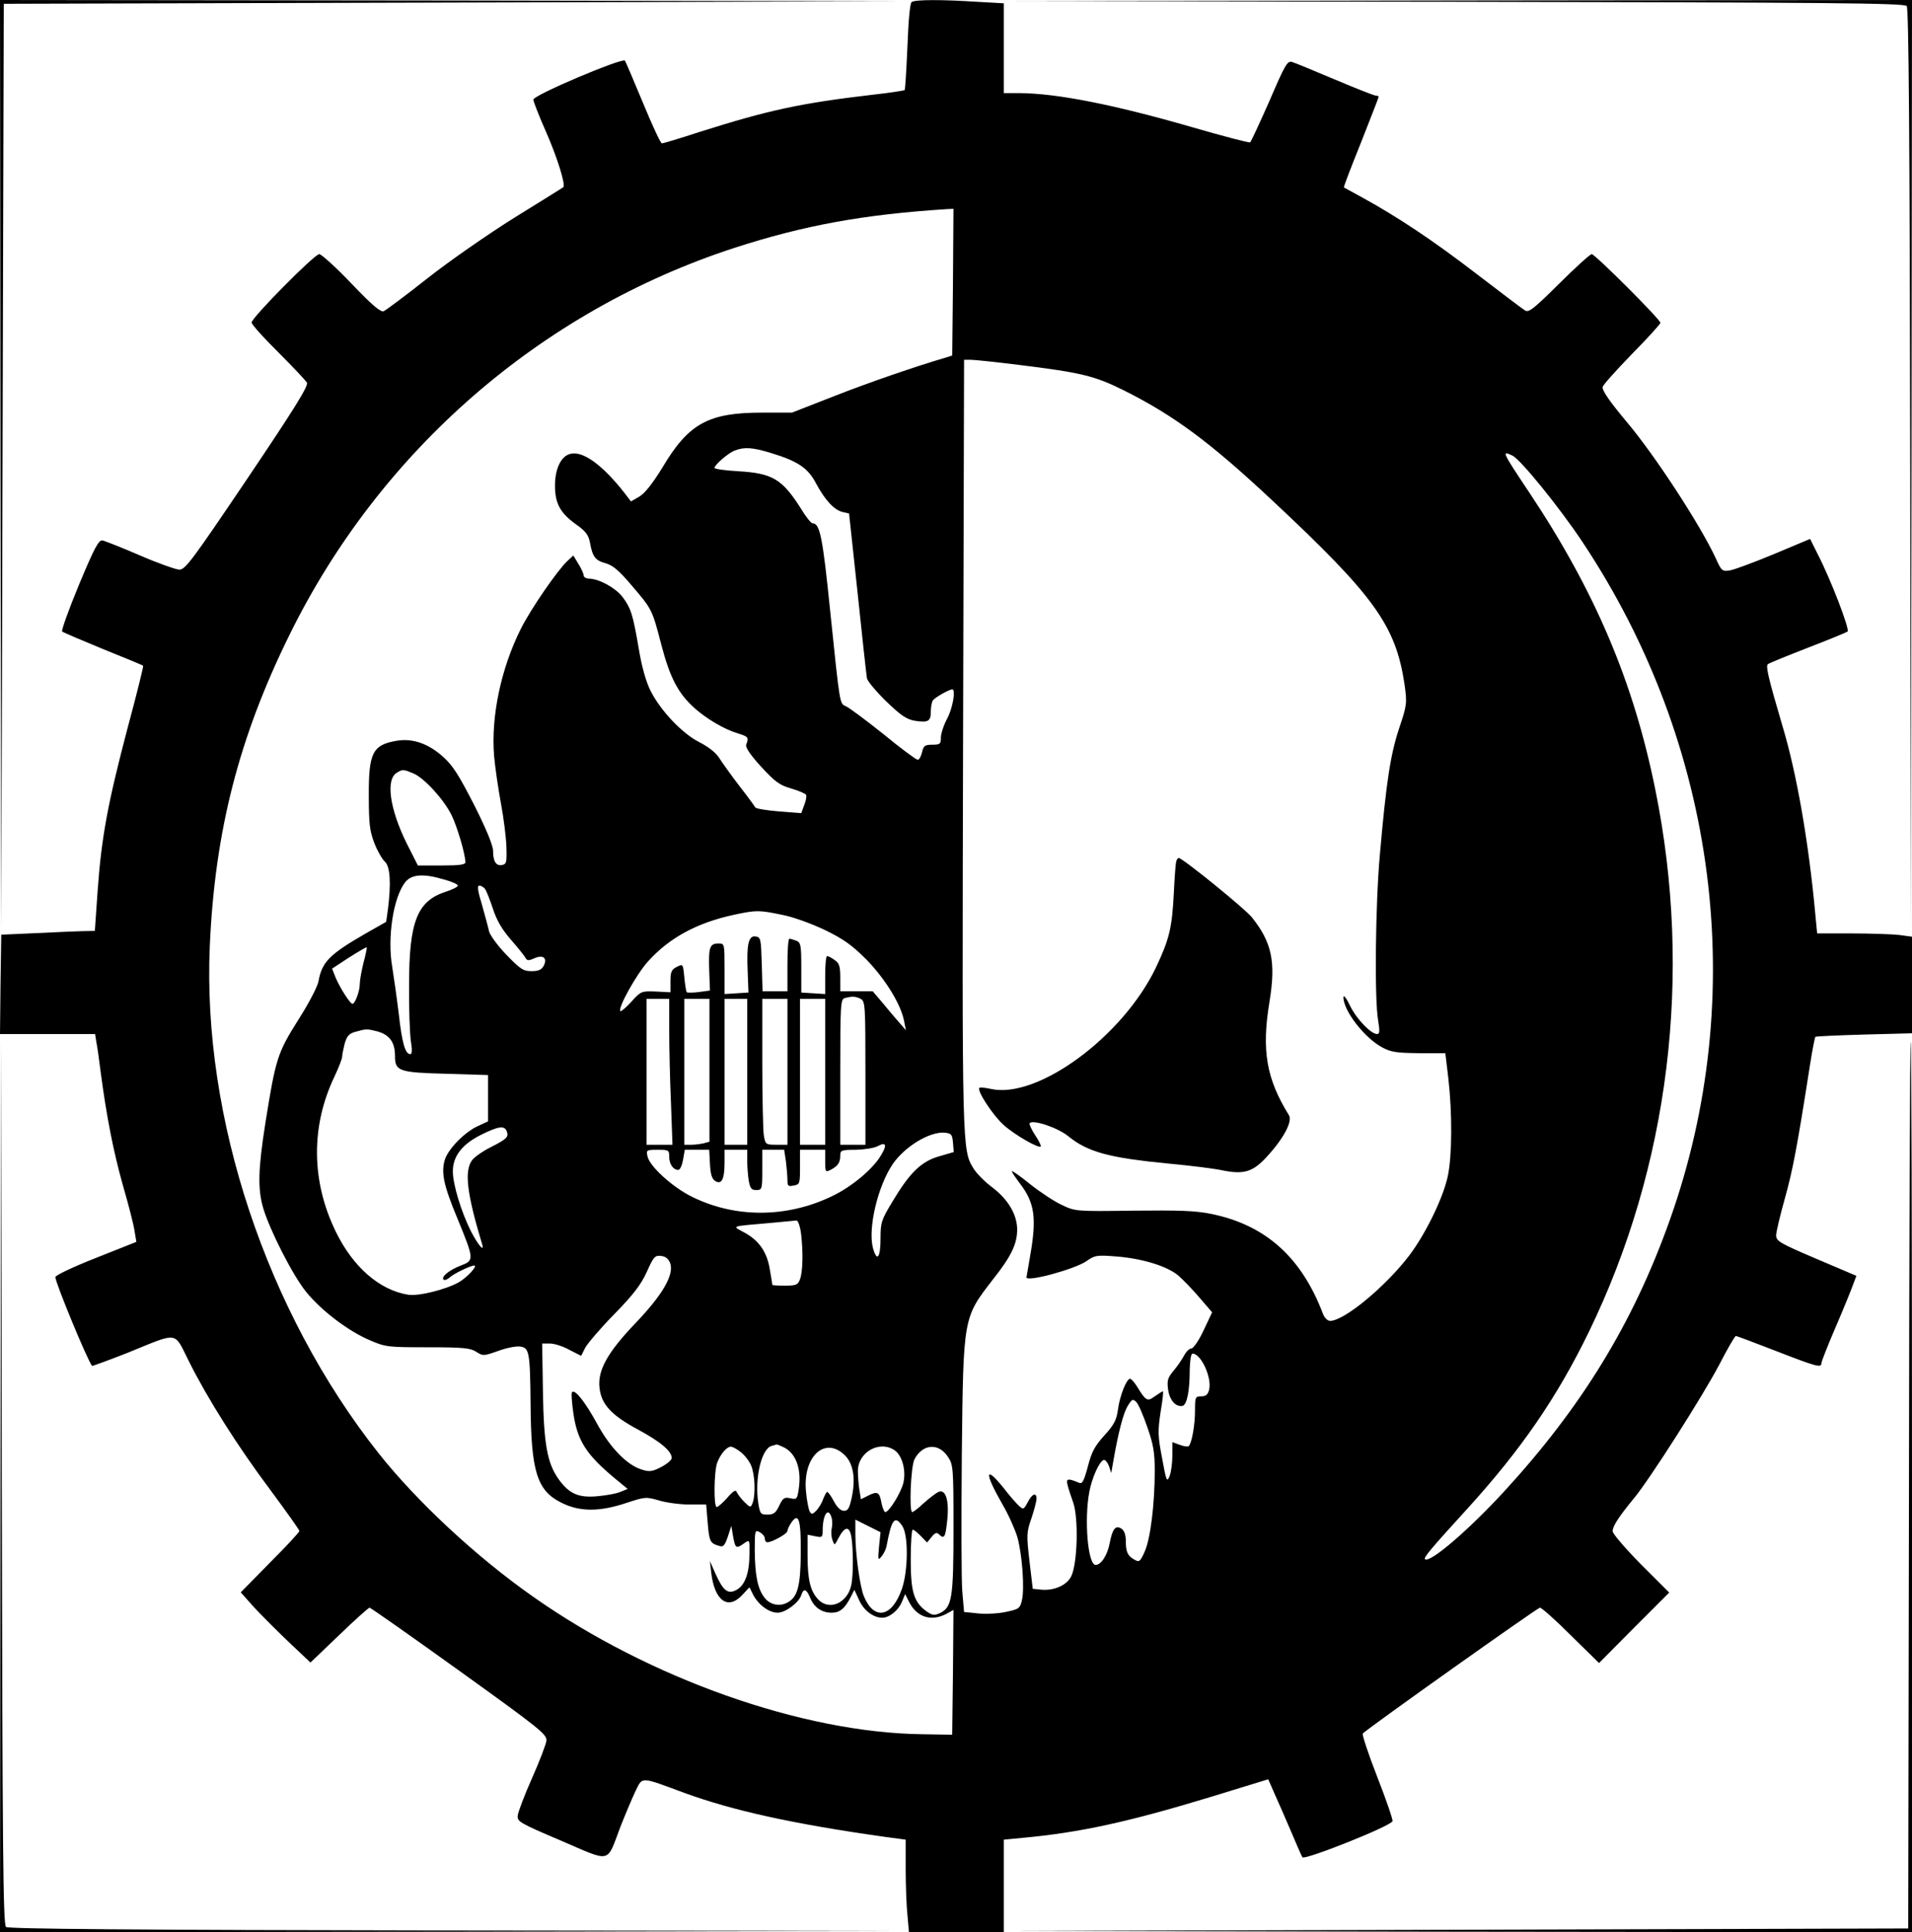 <?xml version="1.0" standalone="no"?>
<!DOCTYPE svg PUBLIC "-//W3C//DTD SVG 20010904//EN"
 "http://www.w3.org/TR/2001/REC-SVG-20010904/DTD/svg10.dtd">
<svg version="1.0" xmlns="http://www.w3.org/2000/svg"
 width="760pt" height="768pt" viewBox="0 0 760 768"
 preserveAspectRatio="xMidYMid meet">
<g transform="translate(0,768) scale(0.1,-0.1)"
fill="#000000" stroke="none">
<path d="M2 5833 l3 -1848 5 1840 5 1840 1785 5 1785 5 -1792 3 -1793 2 2
-1847z"/>
<path d="M3624 7672 c-7 -4 -13 -71 -17 -176 -4 -93 -9 -171 -11 -174 -3 -2
-58 -11 -123 -18 -291 -34 -416 -61 -691 -148 -79 -26 -147 -46 -151 -46 -5 0
-39 73 -76 163 -37 89 -69 164 -71 166 -11 12 -364 -137 -364 -155 0 -7 22
-64 50 -127 46 -105 79 -212 69 -221 -2 -2 -89 -56 -194 -121 -104 -65 -261
-174 -347 -242 -86 -68 -164 -126 -173 -130 -13 -4 -47 25 -129 111 -61 64
-119 116 -127 116 -19 0 -269 -253 -269 -272 0 -7 48 -61 106 -118 58 -58 109
-112 114 -121 7 -12 -50 -104 -236 -380 -224 -332 -248 -364 -272 -363 -15 1
-86 26 -157 57 -72 31 -138 57 -148 59 -15 2 -32 -30 -93 -176 -41 -99 -71
-183 -67 -186 5 -4 78 -35 163 -70 85 -34 157 -64 159 -66 2 -2 -26 -115 -63
-252 -77 -293 -103 -430 -118 -644 l-11 -158 -51 -1 c-28 -1 -112 -4 -186 -8
l-135 -6 -3 -197 -2 -198 189 0 189 0 5 -32 c4 -18 11 -71 17 -118 23 -175 51
-319 89 -453 22 -76 43 -157 46 -181 l7 -42 -161 -64 c-89 -35 -161 -69 -161
-76 0 -22 128 -332 146 -353 1 -1 65 22 141 52 207 84 183 87 244 -34 74 -148
193 -337 325 -513 63 -85 114 -157 114 -161 0 -5 -52 -61 -117 -126 l-116
-118 47 -53 c26 -29 89 -92 139 -140 l91 -86 114 109 c62 60 117 109 121 109
4 0 165 -113 357 -251 320 -230 349 -253 346 -278 -2 -14 -27 -81 -57 -148
-30 -67 -55 -134 -57 -148 -3 -25 5 -30 172 -101 203 -87 180 -93 236 55 21
53 48 117 61 144 28 56 17 56 193 -9 191 -70 434 -124 798 -175 l82 -11 0
-117 c0 -64 3 -146 7 -183 l6 -68 188 0 189 0 0 184 0 184 73 7 c228 21 418
62 750 163 l228 70 25 -57 c14 -31 44 -99 66 -151 22 -52 42 -98 45 -102 7
-13 345 121 358 143 3 4 -24 83 -60 175 -36 92 -62 171 -58 174 34 31 695 500
704 500 7 0 62 -49 123 -110 l112 -110 139 140 140 140 -113 113 c-61 62 -112
121 -112 131 0 20 25 58 85 131 63 76 274 407 340 533 32 62 61 112 65 112 3
0 75 -27 160 -60 160 -62 180 -68 180 -48 0 6 25 70 56 142 31 72 62 148 69
168 l14 37 -160 68 c-145 62 -159 70 -159 93 0 14 16 80 35 148 31 111 48 199
100 532 9 58 19 107 21 109 2 2 89 6 194 9 l190 5 0 192 0 192 -52 7 c-29 3
-114 6 -189 6 l-136 0 -7 73 c-26 286 -74 563 -131 752 -56 190 -67 237 -58
245 4 4 76 33 158 65 83 32 154 61 159 65 9 9 -67 207 -118 306 l-31 62 -143
-60 c-79 -33 -158 -62 -175 -65 -31 -5 -34 -3 -57 48 -61 132 -241 408 -353
541 -67 80 -97 123 -97 139 0 7 52 65 115 130 63 64 115 121 115 126 0 13
-260 273 -273 273 -6 0 -65 -53 -129 -117 -102 -101 -121 -116 -136 -107 -10
6 -97 72 -195 147 -173 133 -312 225 -452 302 -38 21 -71 39 -73 40 -2 2 29
82 68 179 38 97 70 178 70 181 0 3 -5 5 -11 5 -7 0 -80 29 -163 64 -83 35
-160 67 -171 70 -18 5 -28 -13 -89 -155 -39 -88 -73 -162 -77 -165 -4 -2 -108
25 -232 61 -311 90 -537 134 -684 135 l-63 0 0 178 0 179 -107 6 c-139 9 -245
9 -259 -1z m164 -1114 l-3 -291 -25 -8 c-119 -35 -303 -98 -443 -153 l-169
-66 -118 0 c-215 0 -293 -43 -398 -220 -39 -63 -68 -100 -91 -114 l-33 -19
-26 34 c-87 111 -165 168 -215 155 -37 -9 -61 -59 -61 -126 0 -70 20 -108 82
-153 40 -28 51 -43 57 -73 10 -58 22 -72 63 -83 28 -8 53 -29 102 -87 82 -96
82 -95 119 -238 34 -129 66 -191 130 -249 49 -44 120 -86 174 -102 42 -13 44
-16 33 -45 -4 -10 17 -41 59 -87 56 -61 74 -74 120 -87 30 -9 56 -20 59 -25 3
-4 0 -23 -7 -40 l-12 -33 -90 7 c-49 4 -91 11 -93 16 -2 4 -30 43 -63 85 -32
42 -68 92 -80 111 -13 21 -42 44 -79 63 -68 34 -154 125 -194 204 -18 36 -35
95 -47 168 -23 135 -31 161 -65 206 -28 36 -93 71 -131 72 -13 0 -23 6 -23 13
0 6 -9 27 -21 46 l-20 33 -24 -22 c-40 -38 -145 -190 -185 -270 -78 -156 -119
-347 -106 -505 4 -44 16 -128 27 -187 11 -59 21 -137 22 -175 2 -59 0 -68 -17
-71 -24 -5 -36 14 -36 56 0 21 -27 87 -75 182 -61 119 -85 158 -125 193 -57
51 -119 73 -181 63 -98 -16 -114 -47 -113 -221 0 -110 4 -139 22 -186 12 -31
31 -64 42 -74 21 -19 25 -86 12 -189 l-7 -50 -81 -46 c-144 -83 -174 -113
-188 -190 -3 -20 -39 -89 -80 -153 -83 -132 -90 -153 -131 -410 -29 -183 -31
-262 -9 -338 26 -88 118 -269 171 -334 61 -75 168 -156 253 -192 62 -27 72
-28 230 -28 143 0 170 -3 193 -18 27 -17 29 -17 86 3 32 12 71 20 87 18 38 -4
41 -21 43 -229 2 -266 25 -343 121 -391 72 -37 151 -38 259 -2 76 25 79 25
131 10 30 -9 84 -16 120 -16 l67 0 6 -72 c6 -75 10 -82 44 -92 18 -6 23 -1 36
36 l14 43 7 -42 c9 -48 12 -50 44 -27 22 15 22 15 21 -43 0 -76 -18 -124 -51
-142 -34 -19 -53 -5 -84 64 l-22 50 5 -45 c13 -112 66 -151 123 -90 l29 31 15
-30 c21 -40 63 -71 97 -71 31 0 85 40 94 70 9 28 21 25 35 -10 16 -39 46 -60
86 -60 32 0 52 16 76 63 l14 28 19 -41 c18 -41 57 -70 92 -70 28 0 64 29 78
63 l13 31 16 -32 c31 -60 87 -78 147 -47 l29 16 -2 -248 -3 -248 -120 2 c-475
6 -1083 221 -1545 546 -227 159 -463 379 -616 572 -444 562 -700 1331 -670
2015 20 454 115 827 316 1235 360 733 999 1289 1770 1540 275 89 513 133 848
154 l22 1 -2 -292z m259 -328 c252 -31 304 -44 419 -101 198 -99 341 -204 590
-437 409 -382 492 -499 527 -733 10 -74 10 -80 -22 -175 -35 -106 -51 -216
-76 -499 -18 -197 -22 -579 -7 -662 7 -42 6 -53 -4 -53 -25 0 -83 61 -108 113
-14 29 -25 44 -26 34 -1 -53 83 -162 154 -200 35 -19 57 -22 146 -23 l105 0
12 -100 c16 -140 15 -307 -2 -388 -18 -86 -88 -230 -154 -317 -94 -123 -258
-259 -314 -259 -10 0 -22 12 -28 27 -85 225 -228 354 -444 398 -63 13 -127 15
-310 13 -230 -3 -230 -3 -285 23 -30 14 -86 51 -125 82 -38 31 -71 54 -73 52
-2 -1 13 -24 32 -49 59 -77 67 -137 41 -286 -8 -47 -15 -86 -15 -87 0 -20 191
32 238 64 34 24 42 25 118 19 105 -8 205 -39 249 -77 19 -17 57 -56 84 -88
l49 -57 -34 -72 c-19 -41 -41 -72 -49 -72 -8 0 -21 -13 -29 -29 -9 -16 -27
-43 -42 -60 -22 -27 -26 -38 -21 -74 6 -42 30 -70 57 -65 18 4 29 58 29 146 1
34 5 62 11 62 34 0 78 -96 66 -144 -5 -19 -13 -26 -31 -26 -24 0 -25 -3 -25
-57 0 -58 -13 -129 -25 -141 -3 -3 -19 -1 -35 5 l-30 11 0 -53 c0 -30 -5 -66
-11 -82 -11 -26 -13 -21 -30 72 -17 88 -17 108 -6 182 8 46 12 83 9 83 -2 0
-16 -9 -32 -20 -30 -22 -35 -19 -73 43 -10 15 -21 27 -25 27 -14 0 -41 -67
-48 -121 -6 -43 -15 -61 -54 -104 -39 -43 -51 -66 -66 -124 -15 -56 -22 -70
-34 -65 -45 19 -53 18 -47 -7 3 -13 13 -44 22 -69 23 -61 18 -249 -8 -297 -19
-36 -71 -57 -122 -51 l-30 3 -13 110 c-12 104 -12 114 8 171 11 33 20 68 20
77 0 27 -18 20 -35 -14 -16 -29 -17 -30 -35 -14 -10 9 -38 41 -61 71 -75 93
-77 61 -4 -66 24 -41 50 -100 59 -130 19 -69 29 -204 18 -250 -7 -32 -12 -36
-60 -46 -29 -7 -79 -10 -112 -7 l-58 6 -7 81 c-4 44 -4 288 -2 541 6 554 5
546 124 700 72 91 95 139 96 195 1 61 -35 123 -102 173 -28 21 -60 54 -71 72
-46 74 -46 71 -42 1688 l4 1527 27 0 c15 0 99 -9 188 -20z m-981 -351 c105
-32 146 -59 178 -121 36 -67 72 -105 105 -113 l26 -6 34 -317 c18 -174 35
-326 37 -338 2 -11 36 -52 76 -91 59 -57 81 -72 115 -78 53 -8 63 -2 63 38 0
18 4 37 8 43 7 11 65 44 77 44 15 0 2 -75 -20 -116 -14 -26 -25 -60 -25 -75 0
-26 -3 -29 -34 -29 -30 0 -35 -4 -41 -30 -4 -16 -11 -30 -17 -30 -6 0 -67 45
-135 101 -69 55 -136 105 -149 111 -27 13 -24 -8 -65 388 -29 285 -40 340 -69
340 -6 0 -27 26 -46 58 -75 118 -113 141 -250 149 -52 3 -94 9 -94 13 0 12 54
59 80 69 38 15 72 13 146 -10z m2946 -10 c33 -16 189 -209 278 -343 537 -807
665 -1803 347 -2696 -145 -408 -350 -743 -660 -1080 -143 -155 -295 -285 -313
-267 -6 6 25 43 170 202 212 233 355 441 481 700 320 658 414 1420 265 2155
-86 427 -239 789 -501 1182 -110 165 -111 168 -67 147z m-4369 -1263 c43 -18
119 -101 151 -164 23 -46 55 -155 56 -189 0 -10 -25 -13 -94 -13 l-95 0 -45
89 c-67 136 -84 254 -38 280 22 14 27 13 65 -3z m123 -422 c30 -8 54 -19 54
-24 0 -5 -22 -16 -50 -25 -112 -37 -144 -119 -144 -370 -1 -93 3 -194 7 -222
6 -36 5 -53 -2 -53 -20 0 -33 43 -46 161 -8 65 -20 149 -26 186 -20 116 4 276
52 337 25 31 72 35 155 10z m161 -36 c6 -7 20 -43 32 -79 15 -47 37 -84 71
-123 27 -31 53 -63 58 -72 7 -13 13 -13 36 -3 35 16 53 1 37 -30 -9 -16 -21
-21 -49 -21 -32 0 -44 8 -99 65 -35 36 -65 78 -69 93 -3 15 -16 62 -28 105
-17 56 -20 77 -11 77 7 0 17 -6 22 -12z m1181 -104 c44 -8 117 -35 170 -60 74
-36 107 -59 166 -118 75 -77 138 -179 150 -246 l7 -35 -26 30 c-15 17 -44 51
-66 78 l-40 47 -65 0 -64 0 0 54 c0 45 -4 58 -22 70 -12 9 -26 16 -30 16 -5 0
-8 -34 -8 -76 l0 -75 -47 3 -48 3 0 99 c0 90 -2 100 -20 107 -11 4 -23 8 -27
8 -5 1 -8 -46 -8 -104 l0 -105 -50 0 -49 0 -3 108 c-3 101 -4 107 -25 110 -28
4 -36 -32 -31 -141 l3 -82 -47 -3 -48 -3 0 100 c0 100 0 101 -24 101 -35 0
-40 -15 -37 -106 l3 -81 -44 -6 c-23 -3 -45 -3 -48 -1 -3 3 -7 30 -10 60 -5
53 -5 53 -30 41 -21 -11 -25 -20 -25 -57 l0 -44 -58 3 c-57 2 -59 2 -97 -40
-22 -24 -42 -41 -44 -38 -12 11 64 147 110 198 85 94 194 153 341 185 89 19
100 19 191 0z m-1663 -190 c-8 -32 -15 -71 -15 -86 0 -28 -19 -78 -29 -78 -9
0 -48 61 -66 102 l-15 38 67 44 c38 24 69 42 71 41 1 -1 -4 -28 -13 -61z
m1976 -144 c18 -10 19 -24 19 -295 l0 -285 -50 0 -50 0 0 289 c0 267 1 290 18
294 30 8 43 7 63 -3z m-761 -123 c0 -68 3 -199 7 -290 l6 -167 -51 0 -52 0 0
290 0 290 45 0 45 0 0 -123z m160 -161 l0 -284 -22 -6 c-13 -3 -35 -6 -50 -6
l-28 0 0 290 0 290 50 0 50 0 0 -284z m150 -6 l0 -290 -45 0 -45 0 0 290 0
290 45 0 45 0 0 -290z m160 0 l0 -290 -44 0 c-42 0 -44 1 -50 38 -3 20 -6 151
-6 290 l0 252 50 0 50 0 0 -290z m150 0 l0 -290 -50 0 -50 0 0 290 0 290 50 0
50 0 0 -290z m-1778 160 c47 -14 68 -43 68 -97 0 -61 15 -66 208 -71 l162 -5
0 -92 0 -92 -39 -18 c-52 -23 -117 -89 -132 -132 -17 -52 -6 -104 50 -238 66
-161 66 -165 13 -185 -45 -17 -80 -45 -69 -56 4 -4 15 0 25 9 16 15 83 47 97
47 16 0 -30 -49 -62 -67 -52 -29 -161 -56 -201 -49 -113 18 -219 110 -287 250
-98 200 -100 419 -6 616 17 36 31 72 31 80 0 8 5 32 10 52 9 30 17 40 43 47
43 12 46 12 89 1z m512 -396 c9 -23 1 -31 -64 -64 -32 -16 -66 -40 -74 -52
-31 -43 -20 -133 40 -332 12 -37 -16 -5 -45 52 -38 76 -71 185 -71 236 0 60
36 107 111 145 70 35 94 38 103 15z m1774 -46 l3 -37 -58 -17 c-71 -20 -117
-65 -185 -179 -45 -74 -48 -84 -48 -147 0 -77 -14 -96 -30 -39 -21 78 19 247
79 335 48 69 146 129 206 124 27 -3 30 -7 33 -40z m-288 -53 c-33 -54 -116
-123 -194 -160 -179 -86 -383 -87 -555 -2 -76 37 -168 120 -177 160 -6 26 -5
27 40 27 44 0 46 -1 46 -28 0 -29 16 -52 36 -52 7 0 15 18 19 40 l7 40 48 0
49 0 3 -56 c2 -42 8 -60 21 -68 25 -16 37 7 37 72 l0 52 45 0 45 0 0 -42 c0
-24 3 -60 6 -80 6 -32 11 -38 30 -38 23 0 24 3 24 80 l0 80 44 0 43 0 7 -46
c3 -26 6 -59 6 -74 0 -24 3 -27 25 -22 24 4 25 8 25 73 l0 69 50 0 50 0 0 -45
c0 -44 1 -45 23 -34 28 15 37 28 37 57 0 20 5 22 63 22 34 1 73 7 87 15 33 18
37 3 10 -40z m-316 -307 c9 -77 7 -153 -4 -182 -8 -23 -15 -26 -60 -26 -27 0
-50 1 -50 3 0 1 -4 28 -10 61 -11 70 -44 117 -103 148 -48 26 -56 23 103 37
52 5 100 9 106 10 6 0 14 -22 18 -51z m-520 -119 c16 -46 -31 -126 -137 -237
-113 -118 -152 -189 -144 -258 7 -66 47 -109 153 -166 89 -48 134 -86 134
-113 0 -8 -19 -24 -42 -36 -35 -18 -47 -20 -77 -10 -58 17 -126 87 -177 181
-47 86 -88 139 -100 127 -4 -3 -1 -41 5 -84 16 -110 51 -164 166 -260 l50 -41
-30 -12 c-16 -7 -57 -14 -91 -17 -74 -7 -112 10 -153 67 -46 64 -60 141 -63
353 l-3 187 31 0 c17 0 52 -11 77 -25 l47 -24 16 32 c10 18 61 78 116 134 76
78 106 117 129 168 27 60 32 66 57 63 18 -2 29 -11 36 -29z m1896 -650 c24
-69 30 -100 30 -174 0 -132 -17 -271 -40 -322 -17 -39 -22 -43 -39 -33 -28 15
-36 30 -36 74 0 26 -6 42 -17 50 -24 15 -36 0 -47 -57 -9 -48 -34 -87 -56 -87
-31 0 -46 180 -25 291 11 57 40 121 57 126 6 2 15 -9 21 -24 l9 -28 7 40 c21
122 41 198 58 226 17 28 21 30 34 17 9 -8 28 -53 44 -99z m-1446 -81 c49 -22
73 -87 61 -165 -6 -42 -8 -44 -34 -38 -24 5 -29 1 -44 -30 -13 -28 -22 -35
-46 -35 -28 0 -30 3 -37 46 -15 100 13 216 53 227 10 3 19 5 20 6 1 0 13 -4
27 -11z m-169 -20 c15 -12 34 -36 41 -54 15 -36 18 -116 5 -149 -7 -18 -9 -18
-33 6 -14 14 -27 32 -30 39 -3 10 -14 4 -37 -23 -18 -20 -37 -37 -42 -37 -13
0 -11 143 2 177 13 34 38 63 54 63 7 0 25 -10 40 -22z m413 -12 c33 -33 43
-89 29 -161 -10 -49 -16 -60 -32 -60 -13 0 -27 13 -40 37 -11 21 -23 38 -27
38 -3 0 -10 -13 -16 -28 -5 -16 -18 -36 -27 -46 -16 -16 -19 -16 -27 -3 -4 9
-11 43 -14 76 -15 140 74 225 154 147z m199 19 c29 -21 45 -79 34 -128 -9 -39
-57 -117 -72 -117 -4 0 -11 16 -15 35 -8 45 -16 49 -52 31 l-30 -15 -6 37 c-3
20 -6 54 -6 75 0 76 87 124 147 82z m210 -24 c22 -33 23 -40 23 -288 0 -277
-6 -312 -55 -335 -22 -10 -30 -8 -53 8 -50 37 -62 77 -62 207 0 64 4 117 8
117 5 0 19 -12 33 -26 l24 -25 18 22 c13 17 21 19 29 11 21 -21 26 -13 33 54
9 83 -7 129 -37 113 -11 -6 -37 -26 -58 -45 -20 -19 -40 -34 -44 -34 -13 0 -6
181 9 210 32 61 95 66 132 11z m-462 -242 c4 -11 4 -31 1 -44 -3 -13 -2 -34 3
-46 8 -23 8 -23 24 8 25 47 43 49 51 5 8 -48 8 -151 0 -191 -15 -73 -88 -105
-132 -58 -31 33 -42 78 -42 174 l0 83 30 -6 c28 -6 30 -4 30 22 0 64 22 96 35
53z m-122 -143 c-1 -132 -13 -175 -54 -196 -31 -17 -70 -8 -91 21 -27 35 -37
89 -38 187 0 80 1 82 20 72 11 -6 20 -17 20 -25 0 -8 4 -15 10 -15 19 0 80 34
80 45 0 6 7 21 16 34 29 41 38 10 37 -123z m311 26 c-5 -54 -4 -56 11 -37 9
11 17 29 19 40 20 108 33 124 63 79 24 -37 23 -177 -2 -249 -39 -113 -110
-128 -151 -30 -16 39 -34 169 -34 246 l0 59 50 -25 50 -25 -6 -58z"/>
<path d="M4676 4258 c-3 -7 -7 -63 -10 -125 -7 -141 -18 -186 -71 -298 -132
-276 -472 -525 -657 -483 -23 5 -43 7 -45 4 -11 -11 55 -111 97 -148 45 -40
138 -93 147 -85 2 3 -8 24 -23 46 -15 23 -24 44 -21 47 14 15 113 -19 153 -52
78 -63 161 -86 400 -109 87 -8 183 -20 214 -27 85 -17 121 -6 177 56 66 72
102 140 86 164 -89 144 -109 256 -77 450 26 158 10 236 -70 336 -27 34 -276
236 -291 236 -3 0 -7 -6 -9 -12z"/>
<path d="M5791 7673 c1475 -3 1778 -5 1788 -17 8 -9 12 -513 14 -1842 l2
-1829 3 1848 2 1847 -1792 -2 -1793 -3 1776 -2z"/>
<path d="M2 1773 l-2 -1773 1793 2 1792 3 -1774 2 c-1289 2 -1778 6 -1787 14
-12 10 -14 310 -17 1768 l-2 1756 -3 -1772z"/>
<path d="M7588 1778 l-3 -1763 -1785 -5 -1785 -5 1793 -3 1792 -2 0 1770 c0
974 -2 1770 -5 1770 -3 0 -6 -793 -7 -1762z"/>
</g>
</svg>
